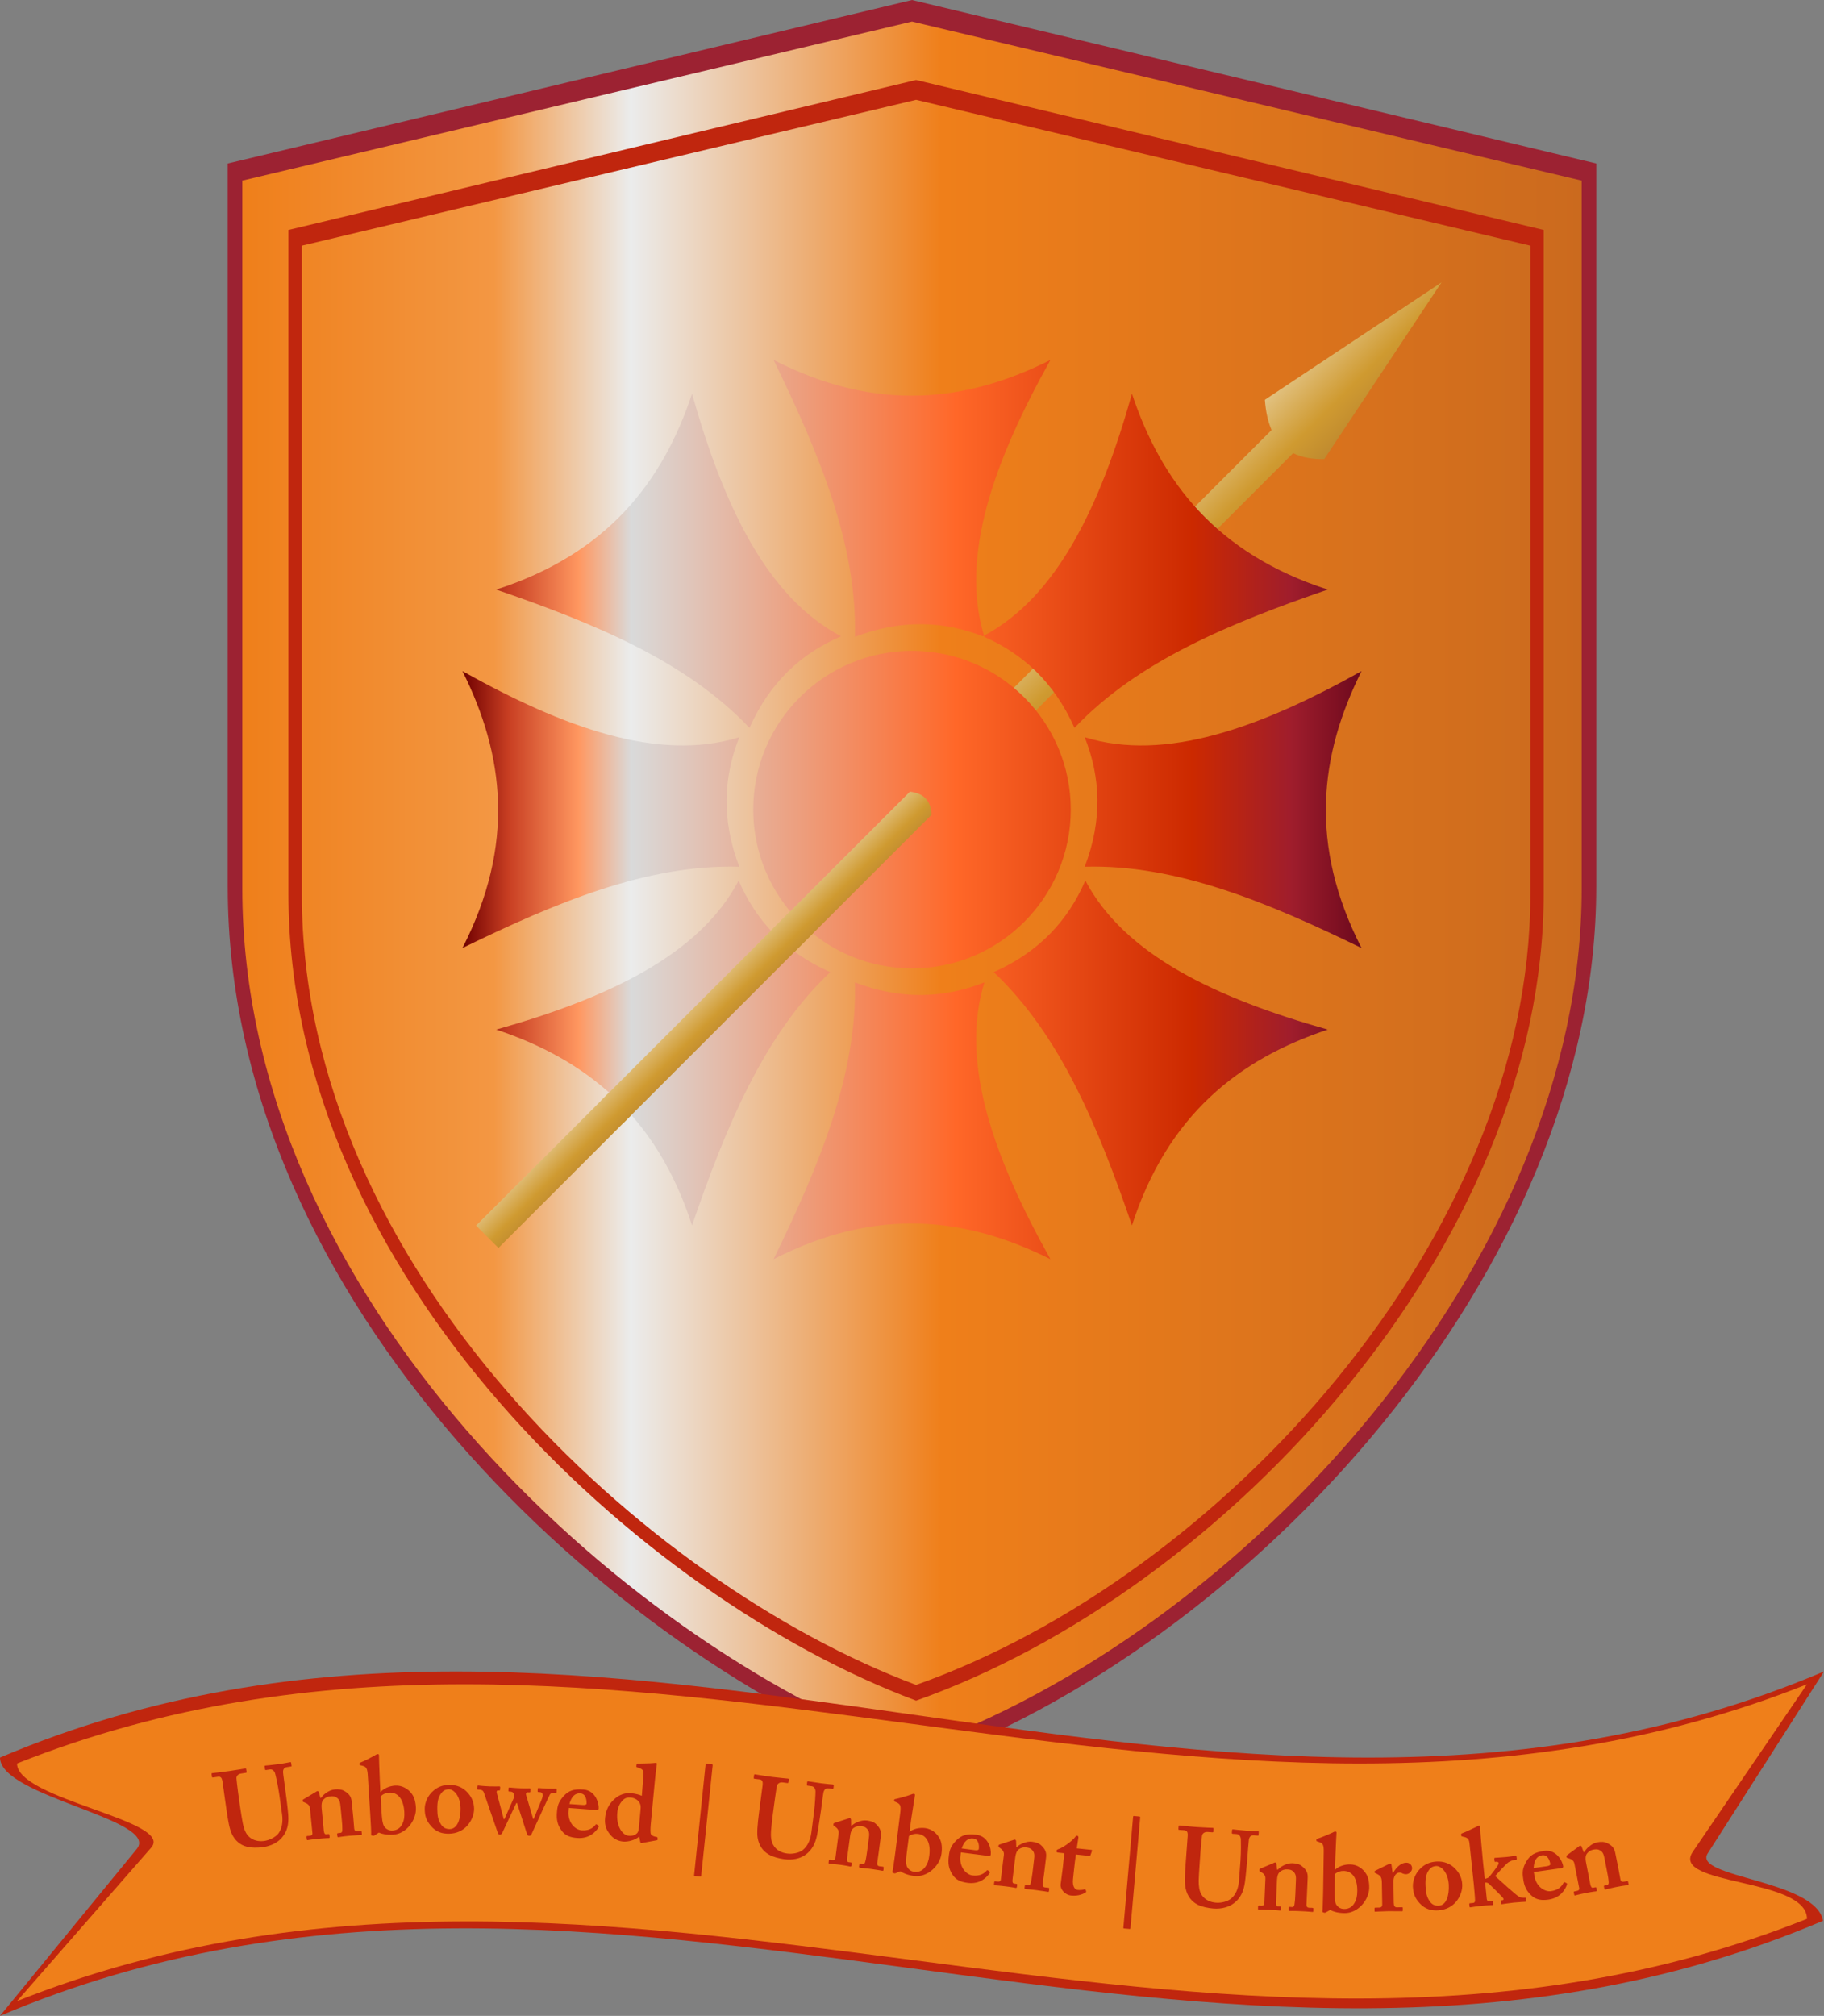 <?xml version='1.0' encoding='utf-8'?>
<svg xmlns="http://www.w3.org/2000/svg" xmlns:xlink="http://www.w3.org/1999/xlink" width="210mm" height="232.08mm" clip-rule="evenodd" fill-rule="evenodd" image-rendering="optimizeQuality" shape-rendering="geometricPrecision" text-rendering="geometricPrecision" version="1.1" viewBox="0 0 20888 23084">
 <rect x="0" y="0" width="20888" height="23084" fill="#808080" stroke="none"/>
 <defs>
  <style type="text/css">
    .fil0 {fill:#9C2232}
    .fil2 {fill:#C0260E}
    .fil7 {fill:#EF7F1A;fill-rule:nonzero}
    .fil6 {fill:#C0260E;fill-rule:nonzero}
    .fil1 {fill:url(#e)}
    .fil4 {fill:url(#f)}
    .fil5 {fill:url(#a)}
    .fil3 {fill:url(#g)}
  </style>
  <linearGradient id="e" x1="2775.4" x2="18113" y1="10142" y2="10142" gradientUnits="userSpaceOnUse">
   <stop stop-color="#EF7F1A" offset="0"/>
   <stop stop-color="#F39743" offset=".188"/>
   <stop stop-color="#EBECEC" offset=".29"/>
   <stop stop-color="#EF7F1A" offset=".522"/>
   <stop stop-color="#CB6A1E" offset="1"/>
  </linearGradient>
  <linearGradient id="f" x1="5295.8" x2="15592" y1="9270.7" y2="9270.7" gradientUnits="userSpaceOnUse">
   <stop stop-color="#6F0000" offset="0"/>
   <stop stop-color="#C83E22" offset=".051"/>
   <stop stop-color="#FF9760" offset=".129"/>
   <stop stop-color="#D9DADA" offset=".188"/>
   <stop stop-color="#FF6728" offset=".549"/>
   <stop stop-color="#CC2900" offset=".812"/>
   <stop stop-color="#9F1D2C" offset=".922"/>
   <stop stop-color="#6D091D" offset="1"/>
  </linearGradient>
  <linearGradient id="a" x1="6699.5" x2="8624.2" y1="11113" y2="13038" gradientUnits="userSpaceOnUse">
   <stop stop-color="#623620" offset="0"/>
   <stop stop-color="#CC9E20" offset=".122"/>
   <stop stop-color="#fff" offset=".239"/>
   <stop stop-color="#CF9A30" offset=".522"/>
   <stop stop-color="#662D29" offset="1"/>
  </linearGradient>
  <linearGradient id="g" x1="8684.8" x2="12480" y1="7265" y2="11054" gradientUnits="userSpaceOnUse" xlink:href="#a">
  </linearGradient>
 </defs>
   <path class="fil0" d="m2608 1872l7836-1872 7836 1872v8284c0 4367-3942 8695-7836 10076-3442-1286-7836-5310-7836-10076v-8284z"/>
   <path class="fil1" d="m2775 2068l7669-1821 7669 1821v8107c0 4274-3859 8510-7669 9861-3368-1259-7669-5197-7669-9861v-8107z"/>
   <path class="fil2" d="m3303 2633l7188-1717 7187 1717v7599c0 4006-3616 7975-7187 9242-3157-1180-7188-4871-7188-9242v-7599zm154 180l7034-1670 7034 1670v7436c0 3921-3539 7805-7034 9045-3089-1155-7034-4767-7034-9045v-7436z"/>
   <path class="fil3" d="m14809 5189l-7673 7673-256-255 7682-7683c-41-93-67-207-77-346l2023-1344-1343 2023c-136 2-256-18-356-68z"/>
   <path class="fil4" d="m5296 10856c608-1187 478-2216 0-3171 1155 646 2248 1043 3170 757-182 458-205 948 0 1483-1057-30-2113 416-3170 931zm2629 3176c-410-1269-1229-1905-2242-2242 1273-360 2327-852 2776-1707 195 453 525 816 1049 1049-768 726-1200 1788-1583 2900zm-2242-7281c1269-409 1905-1229 2242-2242 360 1273 852 2327 1707 2777-453 195-816 525-1049 1049-727-768-1789-1201-2900-1584zm3176 7668c1187-608 2216-478 3170 0-645-1155-1042-2248-756-3170-458 182-948 205-1483 0 29 1056-416 2113-931 3170zm6733-3563c-608-1187-478-2216 0-3171-1155 646-2248 1043-3170 757 182 458 205 948 0 1483 1057-30 2113 416 3170 931zm-387-4105c-1269-409-1905-1229-2242-2242-360 1273-852 2327-1707 2777 453 195 816 525 1049 1049 727-768 1789-1201 2900-1584zm-2242 7281c410-1269 1229-1905 2242-2242-1273-360-2326-852-2776-1707-195 453-525 816-1049 1049 768 726 1201 1788 1583 2900zm-4104-9910c1187 608 2216 479 3170 0-645 1156-1042 2249-756 3171-458-183-948-205-1483 0 29-1057-416-2114-931-3171zm1585 3331c1004 0 1818 814 1818 1818s-814 1818-1818 1818-1818-814-1818-1818 814-1818 1818-1818z"/>
   <path class="fil5" d="m10667 9331l-4959 4959-256-256 4968-4968c169 18 242 114 247 265z"/>
   <path class="fil6" d="m0 23084l1565-1910c278-338-1565-599-1565-1048 6963-2958 13925 1972 20888-986l-1332 2084c-177 278 1236 301 1321 771-6963 2958-13914-1869-20877 1089z"/>
   <path class="fil7" d="m195 22915l1536-1757c272-311-1536-551-1536-964 6833-2721 13665 1814 20498-907l-1307 1917c-267 392 1307 295 1307 769-6833 2721-13665-1779-20498 942z"/>
    <path class="fil6" d="m2590 20700c23 165 40 247 65 300 36 77 95 127 172 147 50 14 124 13 185 5 95-14 171-55 217-110 60-70 79-152 72-256-2-51-30-270-33-287-2-17-27-192-27-208 1-14 1-50 46-56l46-7c6 0 7-4 5-12l-4-29c0-6-2-10-14-8-10 1-49 11-127 22-83 11-141 16-154 17-7 2-10 4-8 12l4 31c1 5 4 9 11 8l45-7c28-4 51 16 60 48 8 29 33 138 47 238l32 226c13 92-2 168-43 223-35 43-102 75-160 84-60 8-131-2-181-54-36-36-54-92-66-150-8-40-22-129-31-191l-22-156c-10-73-18-149-19-164-3-26 17-52 54-57l53-8c8-1 10-4 9-11l-5-32c0-6-3-8-11-7-15 2-75 14-180 29-121 17-181 22-194 24-10 1-12 4-11 11l4 29c1 9 4 11 12 10l57-8c33-5 46 14 52 57l42 297zm889-98c-8 3-12 9-12 14l1 10c1 5 4 10 12 11l10 4c32 13 57 31 60 69l28 284c1 20-16 27-31 28l-25 2c-10 1-13 4-12 12l3 24c0 7 3 12 8 12 8-1 48-9 126-16 76-8 112-7 119-8 8-1 10-6 9-13l-2-23c-1-9-4-11-14-10l-23 2c-17 2-25-13-28-41l-25-260c-3-34 0-70 18-92 28-31 58-39 78-40 28-3 50-5 78 15 33 22 38 55 43 105l14 146c5 50 7 85 6 119 0 23-9 31-19 32l-26 3c-12 1-15 4-14 11l2 22c1 10 4 14 12 14 7-1 47-9 123-16 88-8 127-8 137-9 7-1 10-4 9-10l-3-29c0-6-4-9-16-7l-35 3c-15 1-31-5-34-32-2-26-6-81-10-122l-18-182c-5-51-22-88-81-123-30-20-72-24-114-20-38 4-70 20-99 40-24 16-44 38-58 57l-7 1-17-65c-3-10-9-14-16-14-8 1-15 7-25 13l-132 79zm859 383c36 16 88 28 164 24 154-9 269-171 261-310-4-70-21-122-46-156-43-60-113-100-191-96-65 4-129 31-170 75l-7-152c-6-110-9-255-9-265 1-13-4-20-14-19-10 0-20 6-37 17-40 23-111 60-161 80-10 4-12 9-12 11l1 13c0 5 3 7 18 9l16 4c41 11 56 25 61 111l29 462c6 91 11 197 9 215 0 5 0 8 6 10l18 4c5 0 10 0 16-5l48-32zm21-414c27-27 61-41 97-43 100-6 165 73 174 219 3 56-1 97-25 144-26 51-71 69-111 71-43 3-80-22-97-51-18-37-23-78-29-184l-9-156zm788-132c-52 0-118 11-179 63-76 61-105 151-104 211 1 78 14 131 71 196 57 68 126 90 206 89 85-1 161-35 212-94 47-54 77-123 76-194-1-74-29-140-90-199-43-41-107-73-192-72zm3 506c-50 0-78-20-100-54-35-54-41-102-42-176-1-92 14-146 53-190 21-25 46-35 79-36 58 0 133 80 134 219 2 130-40 236-124 237zm571 63c12 1 23-4 31-20l161-341h8l112 348c7 19 12 27 25 27 10 1 20-2 27-15 21-43 199-436 213-459 8-13 29-20 49-19l19 1c6 0 9-4 9-10l1-28c0-5-2-9-9-9-13-1-36 2-92 0-61-3-99-8-106-8-6-1-10 2-11 9l-1 28c0 5 2 9 7 9l18 1c31 1 45 27 22 82l-93 226h-5l-82-278c-5-16 6-28 18-28l21 1c7 0 10-3 10-10l1-26c1-8-3-11-12-11-10 0-38 2-96 0-81-3-122-9-131-9-7-1-11 2-11 9l-2 28c0 7 3 9 9 9l14 1c13 1 25 4 32 14 11 16 16 40 8 57l-109 245-7-1-80-300c-5-19 2-29 14-28h13c8 0 10-2 10-8l2-28c0-8-3-10-10-11-18 0-48 2-109 0-91-4-117-9-132-10-7 0-10 3-10 10l-2 28c0 5 3 9 9 9l21 1c21 1 38 9 47 35l156 452c5 17 13 27 23 27zm793-305l306 23c22 1 35 1 36-18 4-52-32-206-176-216-110-8-169 13-227 77-59 67-70 114-75 183-6 78 2 143 56 214 40 54 96 75 177 81 139 10 210-71 240-117 10-16 7-21 1-25l-18-13c-5-3-10-3-15 5-30 39-80 68-159 62-72-5-159-87-149-216l3-40zm7-45c22-83 63-126 125-122 66 5 73 81 71 119-1 10-17 16-43 14l-153-11zm957-40c15-163 32-345 43-408 4-15-1-23-6-23-10-1-18 1-33 2-34 4-118 4-181 6-8 2-11 4-11 9l-3 23c0 5 2 8 10 11 67 19 75 37 72 81l-19 245c-29-13-69-24-117-29-75-7-139 15-194 64-72 64-101 133-110 220-7 81 13 136 62 193 42 51 96 71 145 76 58 5 139-18 184-57l12 60c2 10 9 16 17 14l173-32c8-2 11-7 9-15l-1-15c-2-6-7-9-24-10-18-4-40-12-51-28-9-13-7-64-3-112l26-275zm-162 318c-2 20-6 35-15 50-14 19-50 41-100 36-78-7-146-118-132-262 4-51 21-103 64-146 27-28 60-33 91-30 53 5 91 36 105 70 9 18 9 41 7 61l-20 221zm705 554c5 0 8-4 9-12l131-1261c1-8-1-13-8-14l-64-6c-5-1-8 1-9 9l-131 1264c-1 9 0 12 7 13l65 7zm673-747c-21 164-27 248-17 306 15 83 58 148 127 187 45 27 116 46 177 54 95 13 180-7 239-48 75-52 116-126 137-228 11-49 42-268 45-285 2-17 25-193 29-208 5-13 14-48 59-42l46 6c6 1 8-3 9-10l3-29c1-6 0-10-11-12-10-1-51-3-129-13-83-11-140-22-152-23-8-1-11 1-12 8l-4 32c-1 5 1 9 9 10l45 6c28 3 45 29 45 62 0 29-5 141-18 242l-29 226c-12 92-47 161-101 203-45 33-118 46-176 38-61-7-126-36-161-100-25-44-28-103-24-161 3-41 13-130 21-193l21-156c9-73 22-148 25-163 5-26 30-46 68-41l53 7c7 1 10-2 11-9l4-31c1-7-1-10-9-11-15-2-76-6-181-19-121-16-181-28-194-29-10-2-12 0-13 8l-4 29c-1 9 1 12 8 13l58 7c33 4 40 26 35 69l-39 298zm865 131c-8 2-13 6-14 11l-1 10c-1 5 1 11 8 14l9 6c28 20 48 43 43 80l-37 283c-3 20-21 23-36 21l-25-3c-10-2-13 1-14 8l-3 24c-1 7 0 13 5 13 8 1 49 3 127 13 75 10 110 19 117 20 8 1 11-4 12-11l3-23c1-9-1-12-11-13l-23-3c-17-2-22-18-18-46l35-259c4-34 15-68 38-86 34-23 64-24 85-22 27 4 50 7 72 33 27 29 25 62 18 113l-19 144c-7 50-12 85-21 118-5 22-16 28-26 27l-25-4c-13-1-16 1-17 8l-3 22c-1 10 1 15 8 16 8 1 49 3 124 13 88 12 125 20 135 22 8 1 11-2 12-8l3-29c1-6-2-9-14-11l-35-4c-15-2-29-12-25-39 3-26 12-81 17-121l24-181c7-51-2-91-52-139-24-26-64-39-106-44-38-5-72 3-105 16-27 10-52 27-69 42l-8-1-1-66c-2-11-6-16-13-17-8-1-16 3-27 6l-147 47zm752 554c32 22 81 44 156 54 154 20 297-118 315-256 9-69 2-124-16-162-31-67-92-119-170-130-64-8-132 6-180 42l20-151c16-109 40-252 41-262 4-12 0-20-10-21-10-2-21 2-40 10-42 15-120 38-172 49-11 1-14 6-14 8l-2 13c0 5 2 8 17 12l14 7c39 18 50 35 39 120l-57 460c-12 90-27 196-32 213 0 5-1 8 4 11l17 7c5 1 10 1 17-2l53-22zm98-403c31-21 68-29 103-25 99 13 149 103 130 249-7 55-19 94-51 136-35 45-83 55-123 49-42-5-74-36-85-68-11-40-8-81 6-186l20-155zm595 187l304 39c23 3 36 3 38-16 7-51-21-207-164-225-110-14-170 4-231 65-63 64-77 109-85 178-10 78-6 143 44 217 37 56 92 81 172 91 139 18 214-60 246-104 11-16 9-21 3-25l-17-14c-5-3-10-4-16 4-32 37-84 64-162 54-71-9-153-96-137-225l5-39zm9-45c27-82 71-122 133-114 65 8 68 84 63 121-1 11-17 16-43 13l-153-20zm437-46c-8 2-14 6-15 11l-1 10c0 5 1 10 9 14l9 6c28 19 49 42 44 80l-35 283c-2 20-21 23-36 21l-25-3c-10-1-13 1-14 8l-3 24c-1 8 1 13 6 14 8 1 49 2 127 12 75 9 110 17 117 18 8 1 11-4 12-11l3-23c1-9-1-12-11-13l-23-3c-18-2-22-18-19-46l32-259c5-34 15-68 38-86 33-24 64-25 84-23 28 4 51 7 73 32 27 29 26 62 19 113l-17 144c-7 51-12 86-20 118-5 22-16 29-26 27l-26-3c-12-1-15 1-16 8l-3 22c-1 10 1 15 9 16 7 1 48 2 123 12 89 11 126 19 136 20 7 1 10-1 11-7l4-29c0-7-3-10-14-11l-36-4c-15-2-29-12-26-39 4-25 12-81 17-121l22-181c6-52-3-91-53-138-25-26-64-39-107-44-38-5-72 4-105 18-26 9-52 26-69 42l-7-1-2-66c-2-11-6-16-14-17-7-1-15 3-26 7l-146 48zm738 101l-17 163c-5 48-20 148-25 194-5 52 45 119 121 127 88 9 145-23 164-34 6-4 9-9 7-17l-6-16c-2-6-6-7-15-4-18 7-47 10-75 7-25-2-64-27-54-125l12-113c6-55 13-116 21-168l153 16c8 1 12-1 13-6l19-52c1-5-1-10-8-11l-167-17 19-125c1-10-4-18-14-19-7-1-15 1-21 11-34 50-153 131-190 140-17 5-25 12-26 22-2 12 6 18 16 19l73 8zm749 867c5 1 8-4 9-12l111-1263c1-7-1-13-8-13l-64-6c-5 0-8 2-9 9l-111 1266c-1 9 0 13 7 13l65 6zm642-765c-12 166-13 250 0 307 20 83 66 144 137 180 47 24 119 39 180 44 96 7 179-18 236-62 73-56 109-132 124-235 9-50 27-270 29-288 1-16 14-193 17-208 4-14 12-49 57-46l46 4c6 0 8-3 8-11l2-29c1-6 0-10-12-11-10-1-50 0-129-6-83-6-141-14-154-15-7 0-10 2-11 10l-2 31c0 5 2 9 9 10l46 3c28 2 46 26 48 59 1 30 3 142-4 243l-17 228c-6 92-37 163-89 208-43 35-115 53-174 48-60-4-127-29-166-91-27-42-33-101-33-160 1-40 6-130 11-193l11-157c6-74 14-149 16-164 3-27 28-48 66-45l53 4c7 0 10-2 11-10l2-31c0-7-2-9-10-10-15-1-76-2-182-9-121-9-182-18-194-18-11-1-13 1-14 9l-2 29c-1 9 2 11 9 12l59 4c32 3 41 24 38 67l-22 299zm856 73c-7 2-12 7-13 12v10c0 5 2 10 9 13l10 5c30 17 52 38 50 76l-12 285c-1 21-19 25-34 24l-25-1c-10 0-13 2-13 10l-1 24c-1 7 2 13 7 13 7 0 48-2 126 1 76 4 112 9 119 9 8 1 11-4 11-12l1-23c0-9-2-11-12-12l-23-1c-18 0-23-16-22-44l11-261c2-34 9-69 31-88 31-27 62-31 82-30 28 1 51 2 75 26 29 27 31 60 28 111l-6 145c-2 51-5 86-10 119-4 23-14 30-24 30l-26-2c-12 0-15 2-15 10l-1 21c-1 11 2 16 9 16 8 0 49-2 125 2 88 3 126 9 136 9 8 1 11-2 11-8l1-29c0-7-3-9-15-10l-35-1c-15-1-30-9-29-37 1-25 5-81 6-122l8-182c3-52-10-91-64-134-27-24-67-33-110-35-38-1-71 10-103 26-25 12-49 31-65 48h-8l-7-66c-2-11-7-16-15-16-7-1-15 4-25 9l-143 60zm798 474c35 19 86 35 162 36 154 4 282-148 285-288 1-70-12-123-34-159-38-63-104-109-183-110-64-2-131 20-175 61l5-152c3-111 12-255 12-265 3-13-2-21-13-21-10 0-20 5-38 15-41 19-115 50-166 67-10 2-13 7-13 10v13c0 5 2 7 17 10l15 6c41 13 54 29 52 115l-7 463c-2 91-5 197-8 215 0 5 0 8 5 10l17 6c6 0 11 0 17-4l50-28zm54-411c29-25 65-37 100-36 100 2 159 86 156 233-1 56-8 96-36 141-30 49-76 63-116 62-44 0-78-28-93-59-14-38-16-79-14-185l3-156zm542 349c0 24-13 34-33 35l-44 1c-9 0-12 2-11 10v28c0 6 3 9 9 8 10 0 60-4 148-6 93-1 149 2 158 1 6 0 8-2 8-9v-29c0-6-3-9-10-8l-56 1c-26 0-36-13-37-53l-4-245c0-16 5-44 15-62 14-27 37-38 52-38 13 0 26 2 36 10 10 5 25 9 43 9 33 0 68-34 68-69-1-36-27-63-67-63-56 1-109 45-151 117h-5l-13-91c-1-8-4-15-11-15-8 0-13 3-21 5l-152 75c-7 4-10 6-10 12v7c0 5 3 8 11 10l23 12c38 20 49 40 50 99l4 248zm622-492c-52 3-117 17-176 71-73 65-98 156-95 217 5 77 21 129 80 192 61 65 131 84 210 79 85-5 159-42 208-103 45-56 71-126 67-197-4-75-36-139-99-195-45-39-110-69-195-64zm27 505c-51 3-80-15-104-48-37-53-45-101-49-174-5-92 7-146 44-193 20-25 44-37 77-39 59-3 137 74 145 213 7 129-30 237-113 241zm529-264c10-1 28 0 42 11 31 30 164 159 168 172 3 9-1 18-11 19l-10 1c-8 0-10 3-9 11l2 21c1 10 4 12 11 12 10-1 63-10 136-18 83-8 119-8 129-9s12-4 12-11l-3-26c-1-8-3-11-11-10-15 2-46 0-67-11-33-17-232-198-274-237 32-37 124-138 150-156s58-27 76-29l13-1c7-1 9-4 9-11l-3-23c-1-9-4-14-10-13-10 1-40 8-109 15-73 7-119 8-127 9-7 0-9 6-9 11l3 26c1 8 3 10 10 9l11-1c15-1 25 7 26 14 0 7-3 16-7 24-13 24-76 107-103 138-12 11-34 18-49 20l-20-192c-15-150-31-337-32-398 0-15-2-20-12-19-8 1-20 7-37 16-17 7-119 58-153 69-13 4-17 10-17 15l2 17c0 3 6 5 19 9 65 11 71 36 76 84l48 455c5 50 15 162 15 187 2 15-4 31-22 33l-33 3c-10 1-12 4-11 11l2 24c1 8 4 13 10 12 6 0 49-9 130-17 70-7 114-7 121-8 8-1 10-5 9-11l-2-25c-1-9-4-12-14-11l-28 3c-15 2-26-7-28-27l-19-187zm558-121l304-43c23-3 35-6 32-25-7-51-74-194-217-174-109 15-162 48-206 123-44 78-45 125-35 194 10 78 32 139 99 198 51 44 109 54 190 43 138-20 190-114 210-165 6-18 3-22-4-25l-20-9c-5-2-10-1-14 8-21 44-64 83-142 94-72 10-174-52-191-181l-6-38zm-2-46c4-87 36-137 97-146 66-9 88 64 94 101 1 10-13 20-39 24l-152 21z"/>
    <path class="fil6" d="m17948 21242c-7 4-11 10-10 15l2 10c1 5 5 9 13 10l11 3c32 9 59 25 66 62l55 280c4 20-12 28-27 31l-25 5c-10 2-12 5-11 13l5 23c1 8 5 12 10 11 7-1 46-13 123-28 75-15 111-18 118-19 8-2 9-7 8-14l-5-23c-1-9-4-11-14-9l-23 5c-17 3-26-11-32-38l-50-256c-7-34-7-70 9-94 24-33 53-44 73-48 27-5 50-9 79 8 35 19 44 51 53 101l28 143c10 50 16 85 18 118 2 23-6 32-16 34l-25 5c-12 2-14 5-13 13l4 21c2 10 6 14 13 13 8-2 47-13 121-28 87-17 125-20 135-22 8-2 10-5 9-11l-6-29c-1-6-5-8-17-5l-34 6c-15 3-32-1-37-29-5-25-15-79-22-119l-36-179c-10-51-31-86-93-115-32-17-73-17-115-9-38 8-68 27-94 50-23 17-41 41-53 62l-7 1-23-62c-4-10-10-14-18-12-7 1-14 7-22 14l-125 92z"/>
</svg>